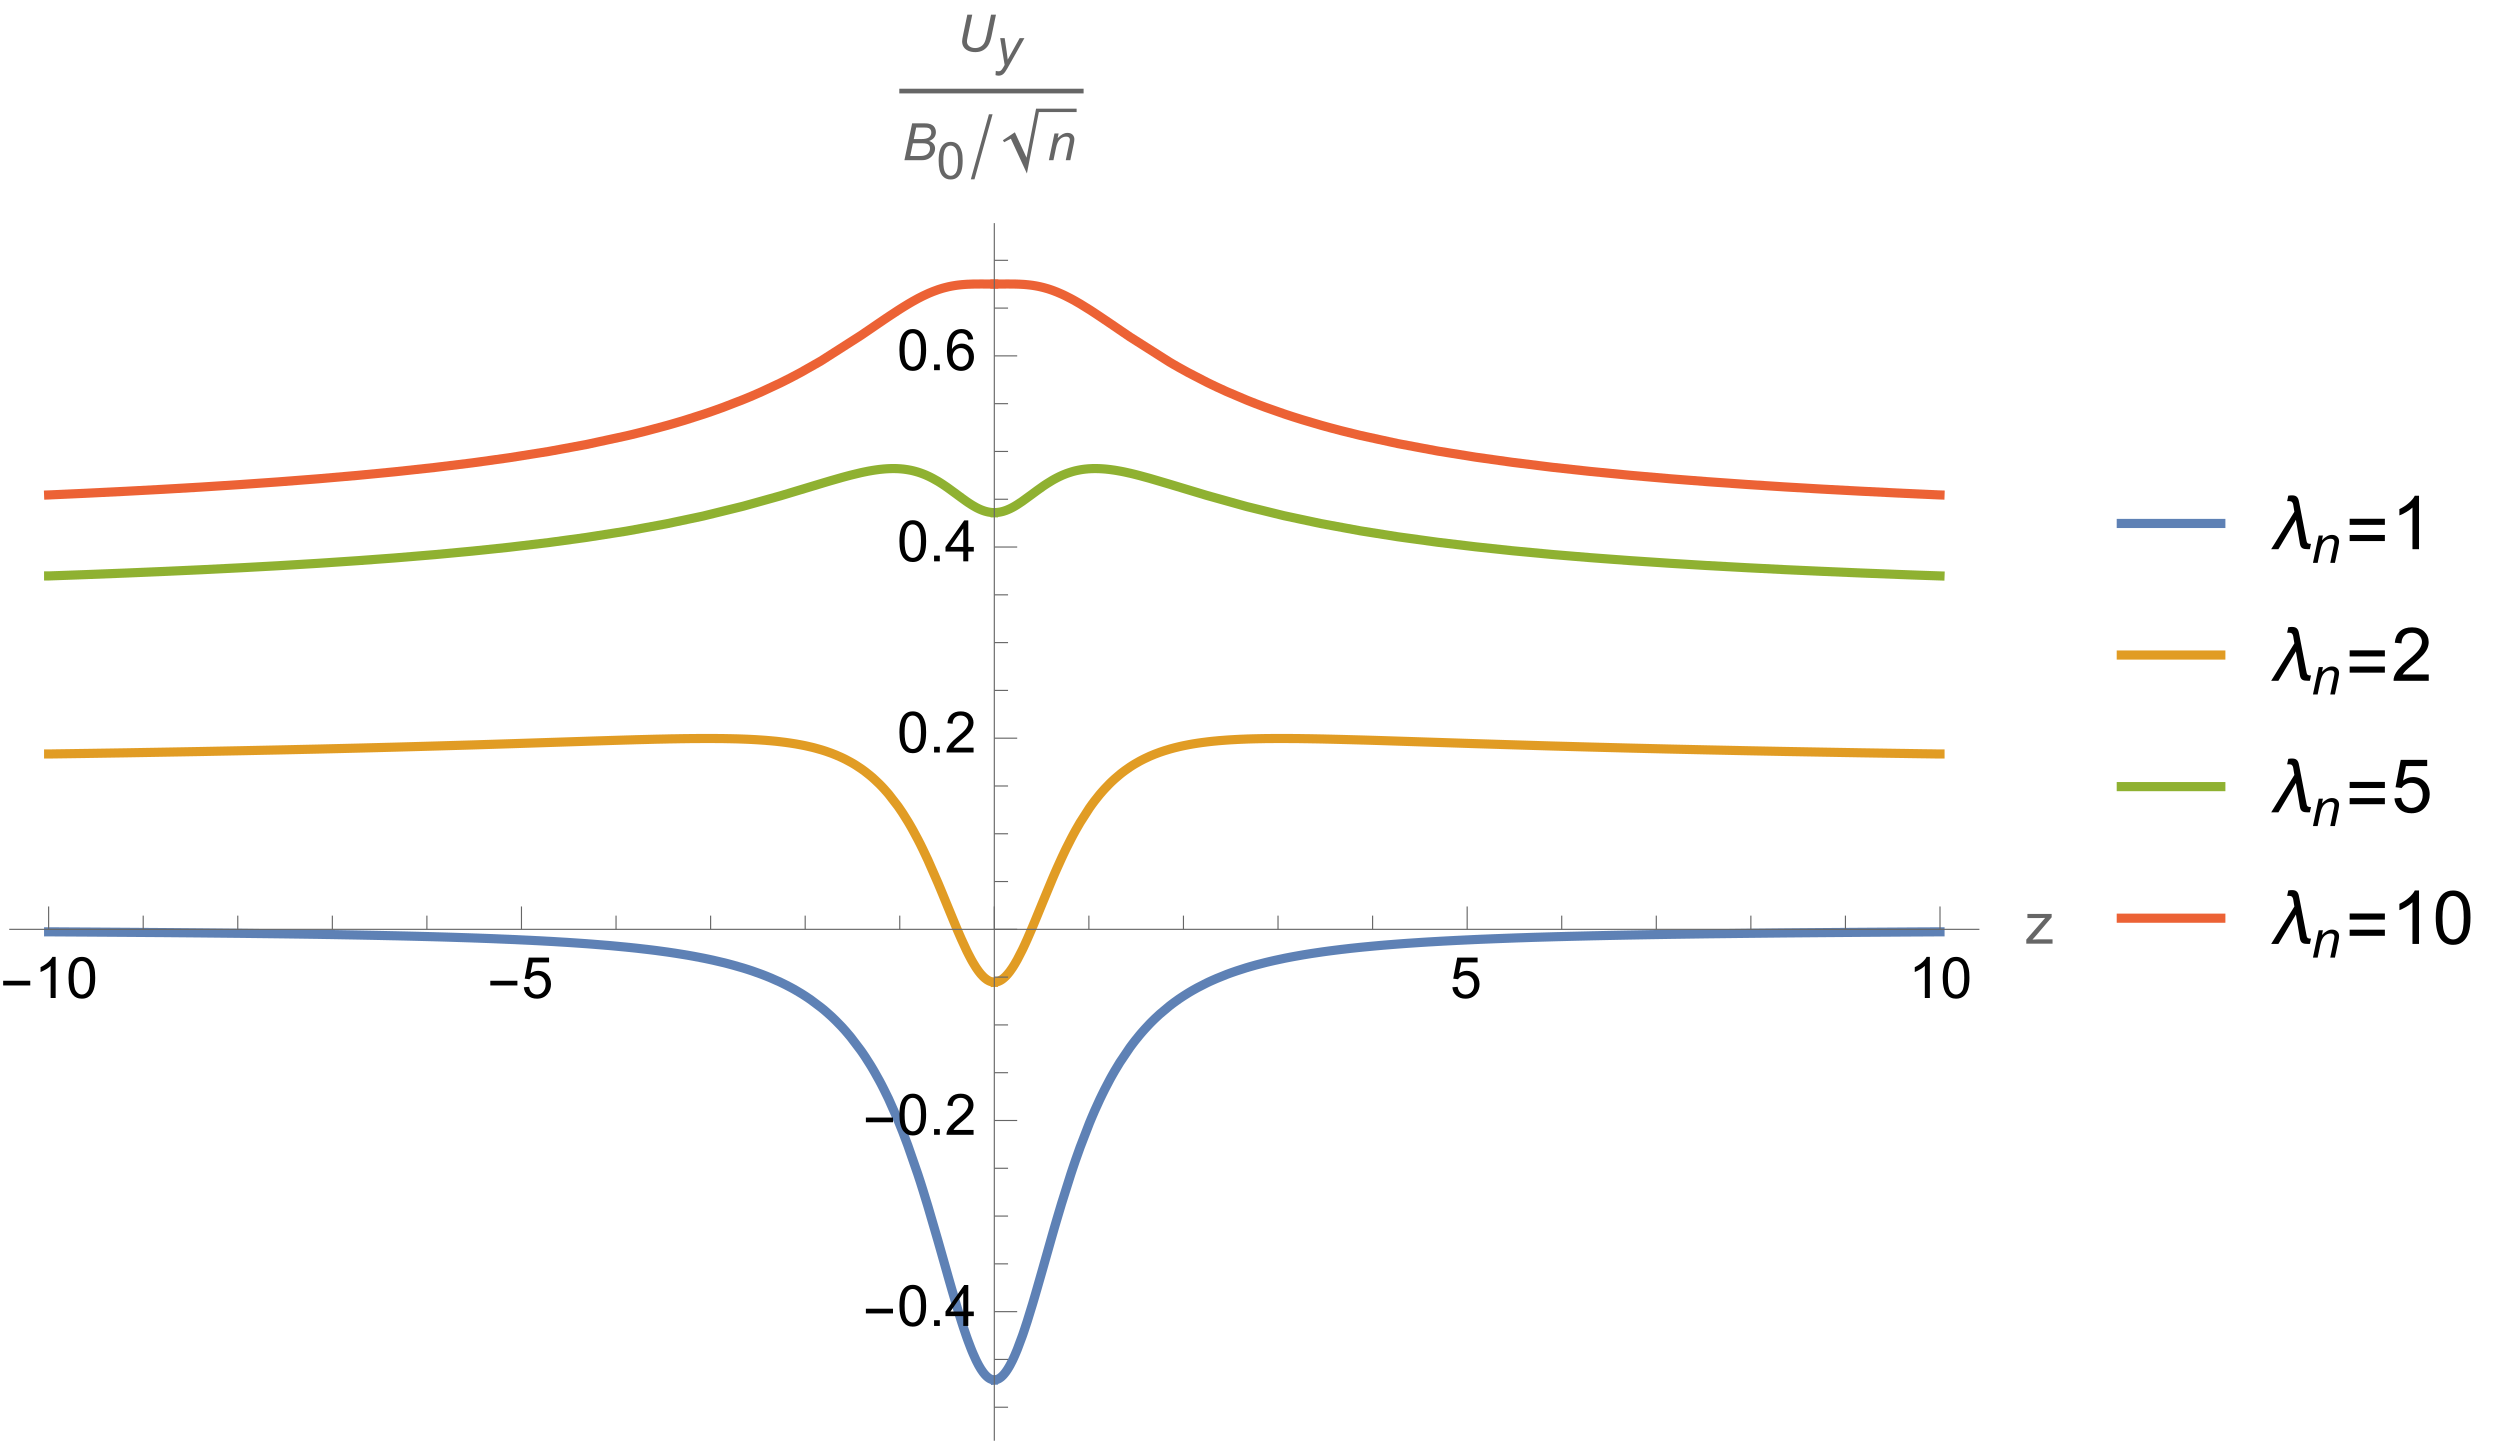 <?xml version="1.0" encoding="UTF-8"?>
<svg xmlns="http://www.w3.org/2000/svg" xmlns:xlink="http://www.w3.org/1999/xlink" width="437pt" height="254pt" viewBox="0 0 437 254" version="1.1">
<defs>
<g>
<symbol overflow="visible" id="glyph0-0">
<path style="stroke:none;" d="M 0.625 0 L 0.625 -8 L 4.375 -8 L 4.375 0 Z M 1.25 -0.625 L 3.75 -0.625 L 3.75 -7.375 L 1.25 -7.375 Z M 1.25 -0.625 "/>
</symbol>
<symbol overflow="visible" id="glyph0-1">
<path style="stroke:none;" d="M 5.289 -2.191 L 0.551 -2.191 L 0.551 -3.012 L 5.289 -3.012 Z M 5.289 -2.191 "/>
</symbol>
<symbol overflow="visible" id="glyph1-0">
<path style="stroke:none;" d="M 1.25 0 L 1.25 -6.25 L 6.25 -6.25 L 6.25 0 Z M 1.406 -0.156 L 6.094 -0.156 L 6.094 -6.094 L 1.406 -6.094 Z M 1.406 -0.156 "/>
</symbol>
<symbol overflow="visible" id="glyph1-1">
<path style="stroke:none;" d="M 3.727 0 L 2.848 0 L 2.848 -5.602 C 2.637 -5.398 2.359 -5.195 2.016 -4.996 C 1.672 -4.793 1.363 -4.641 1.09 -4.539 L 1.09 -5.391 C 1.582 -5.621 2.012 -5.902 2.379 -6.23 C 2.746 -6.559 3.008 -6.879 3.16 -7.188 L 3.727 -7.188 Z M 3.727 0 "/>
</symbol>
<symbol overflow="visible" id="glyph1-2">
<path style="stroke:none;" d="M 0.414 -3.531 C 0.414 -4.375 0.504 -5.059 0.676 -5.574 C 0.852 -6.09 1.109 -6.488 1.453 -6.766 C 1.797 -7.047 2.227 -7.188 2.75 -7.188 C 3.133 -7.188 3.469 -7.109 3.758 -6.957 C 4.047 -6.801 4.289 -6.578 4.477 -6.285 C 4.664 -5.996 4.812 -5.641 4.922 -5.223 C 5.031 -4.805 5.082 -4.238 5.082 -3.531 C 5.082 -2.691 4.996 -2.012 4.824 -1.496 C 4.652 -0.98 4.395 -0.582 4.051 -0.301 C 3.707 -0.02 3.273 0.121 2.75 0.121 C 2.059 0.121 1.516 -0.125 1.125 -0.621 C 0.652 -1.215 0.414 -2.188 0.414 -3.531 Z M 1.32 -3.531 C 1.32 -2.355 1.457 -1.574 1.73 -1.184 C 2.008 -0.797 2.344 -0.602 2.75 -0.602 C 3.152 -0.602 3.492 -0.797 3.766 -1.188 C 4.043 -1.578 4.18 -2.359 4.18 -3.531 C 4.18 -4.711 4.043 -5.492 3.766 -5.879 C 3.492 -6.266 3.148 -6.461 2.738 -6.461 C 2.336 -6.461 2.012 -6.289 1.773 -5.945 C 1.469 -5.512 1.32 -4.707 1.32 -3.531 Z M 1.32 -3.531 "/>
</symbol>
<symbol overflow="visible" id="glyph1-3">
<path style="stroke:none;" d="M 0.414 -1.875 L 1.336 -1.953 C 1.406 -1.504 1.566 -1.168 1.812 -0.941 C 2.062 -0.715 2.363 -0.602 2.715 -0.602 C 3.137 -0.602 3.496 -0.762 3.789 -1.078 C 4.082 -1.398 4.227 -1.82 4.227 -2.348 C 4.227 -2.852 4.086 -3.246 3.805 -3.535 C 3.523 -3.824 3.156 -3.969 2.699 -3.969 C 2.418 -3.969 2.16 -3.906 1.934 -3.777 C 1.707 -3.648 1.527 -3.48 1.398 -3.277 L 0.57 -3.383 L 1.266 -7.062 L 4.824 -7.062 L 4.824 -6.219 L 1.969 -6.219 L 1.582 -4.297 C 2.012 -4.598 2.461 -4.746 2.934 -4.746 C 3.559 -4.746 4.086 -4.531 4.516 -4.098 C 4.945 -3.664 5.16 -3.105 5.16 -2.426 C 5.16 -1.777 4.973 -1.219 4.594 -0.746 C 4.137 -0.168 3.508 0.121 2.715 0.121 C 2.062 0.121 1.531 -0.059 1.121 -0.426 C 0.711 -0.789 0.473 -1.273 0.414 -1.875 Z M 0.414 -1.875 "/>
</symbol>
<symbol overflow="visible" id="glyph1-4">
<path style="stroke:none;" d="M 0.195 0 L 0.195 -0.711 L 3.496 -4.5 C 3.121 -4.48 2.793 -4.473 2.504 -4.473 L 0.391 -4.473 L 0.391 -5.188 L 4.629 -5.188 L 4.629 -4.605 L 1.82 -1.312 L 1.281 -0.711 C 1.672 -0.742 2.043 -0.758 2.387 -0.758 L 4.785 -0.758 L 4.785 0 Z M 0.195 0 "/>
</symbol>
<symbol overflow="visible" id="glyph1-5">
<path style="stroke:none;" d="M 0.906 0 L 0.906 -1 L 1.91 -1 L 1.91 0 Z M 0.906 0 "/>
</symbol>
<symbol overflow="visible" id="glyph1-6">
<path style="stroke:none;" d="M 3.234 0 L 3.234 -1.715 L 0.125 -1.715 L 0.125 -2.52 L 3.395 -7.156 L 4.109 -7.156 L 4.109 -2.52 L 5.078 -2.52 L 5.078 -1.715 L 4.109 -1.715 L 4.109 0 Z M 3.234 -2.52 L 3.234 -5.746 L 0.992 -2.52 Z M 3.234 -2.52 "/>
</symbol>
<symbol overflow="visible" id="glyph1-7">
<path style="stroke:none;" d="M 5.035 -0.844 L 5.035 0 L 0.305 0 C 0.297 -0.211 0.332 -0.414 0.406 -0.609 C 0.527 -0.934 0.719 -1.25 0.984 -1.562 C 1.25 -1.875 1.633 -2.234 2.133 -2.648 C 2.91 -3.285 3.438 -3.789 3.711 -4.164 C 3.984 -4.535 4.121 -4.887 4.121 -5.219 C 4.121 -5.566 3.996 -5.863 3.746 -6.102 C 3.5 -6.34 3.172 -6.461 2.773 -6.461 C 2.352 -6.461 2.012 -6.332 1.758 -6.078 C 1.504 -5.824 1.375 -5.473 1.371 -5.023 L 0.469 -5.117 C 0.531 -5.789 0.762 -6.305 1.168 -6.656 C 1.57 -7.012 2.113 -7.188 2.793 -7.188 C 3.48 -7.188 4.023 -6.996 4.422 -6.617 C 4.824 -6.234 5.023 -5.762 5.023 -5.199 C 5.023 -4.914 4.965 -4.633 4.848 -4.355 C 4.73 -4.078 4.535 -3.789 4.266 -3.48 C 3.992 -3.176 3.543 -2.754 2.91 -2.223 C 2.383 -1.781 2.043 -1.48 1.895 -1.32 C 1.746 -1.164 1.621 -1.004 1.523 -0.844 Z M 5.035 -0.844 "/>
</symbol>
<symbol overflow="visible" id="glyph1-8">
<path style="stroke:none;" d="M 4.977 -5.406 L 4.102 -5.336 C 4.023 -5.68 3.914 -5.934 3.77 -6.09 C 3.531 -6.34 3.238 -6.465 2.891 -6.465 C 2.609 -6.465 2.363 -6.387 2.152 -6.23 C 1.875 -6.027 1.66 -5.734 1.5 -5.348 C 1.34 -4.961 1.258 -4.406 1.25 -3.691 C 1.461 -4.016 1.719 -4.254 2.027 -4.41 C 2.332 -4.566 2.652 -4.645 2.988 -4.645 C 3.574 -4.645 4.074 -4.43 4.484 -3.996 C 4.898 -3.566 5.102 -3.008 5.102 -2.324 C 5.102 -1.875 5.004 -1.457 4.812 -1.07 C 4.617 -0.688 4.352 -0.391 4.016 -0.188 C 3.676 0.02 3.289 0.121 2.859 0.121 C 2.129 0.121 1.531 -0.148 1.07 -0.688 C 0.609 -1.227 0.375 -2.113 0.375 -3.352 C 0.375 -4.734 0.633 -5.738 1.141 -6.367 C 1.586 -6.914 2.188 -7.188 2.945 -7.188 C 3.508 -7.188 3.969 -7.031 4.328 -6.715 C 4.688 -6.398 4.902 -5.961 4.977 -5.406 Z M 1.387 -2.32 C 1.387 -2.016 1.449 -1.727 1.578 -1.449 C 1.707 -1.172 1.887 -0.961 2.117 -0.816 C 2.352 -0.672 2.594 -0.602 2.848 -0.602 C 3.219 -0.602 3.535 -0.75 3.805 -1.051 C 4.07 -1.352 4.203 -1.758 4.203 -2.27 C 4.203 -2.766 4.07 -3.156 3.809 -3.441 C 3.547 -3.727 3.211 -3.867 2.812 -3.867 C 2.414 -3.867 2.078 -3.727 1.801 -3.441 C 1.523 -3.156 1.387 -2.781 1.387 -2.32 Z M 1.387 -2.32 "/>
</symbol>
<symbol overflow="visible" id="glyph2-0">
<path style="stroke:none;" d="M 1.125 0 L 1.125 -5.625 L 5.625 -5.625 L 5.625 0 Z M 1.266 -0.141 L 5.484 -0.141 L 5.484 -5.484 L 1.266 -5.484 Z M 1.266 -0.141 "/>
</symbol>
<symbol overflow="visible" id="glyph2-1">
<path style="stroke:none;" d="M 1.785 -6.441 L 2.645 -6.441 L 1.82 -2.484 C 1.754 -2.156 1.719 -1.91 1.719 -1.754 C 1.719 -1.406 1.855 -1.129 2.125 -0.918 C 2.398 -0.707 2.742 -0.602 3.156 -0.602 C 3.484 -0.602 3.789 -0.676 4.07 -0.828 C 4.355 -0.98 4.578 -1.203 4.742 -1.492 C 4.906 -1.785 5.055 -2.254 5.188 -2.895 L 5.93 -6.441 L 6.789 -6.441 L 6.004 -2.664 C 5.867 -2.02 5.691 -1.508 5.473 -1.133 C 5.25 -0.754 4.945 -0.453 4.559 -0.227 C 4.168 0 3.715 0.113 3.199 0.113 C 2.711 0.113 2.293 0.035 1.938 -0.129 C 1.582 -0.289 1.312 -0.512 1.137 -0.797 C 0.961 -1.078 0.871 -1.402 0.871 -1.762 C 0.871 -1.988 0.93 -2.375 1.051 -2.926 Z M 1.785 -6.441 "/>
</symbol>
<symbol overflow="visible" id="glyph2-2">
<path style="stroke:none;" d="M 0 1.801 L 0.047 1.055 C 0.211 1.102 0.371 1.125 0.527 1.125 C 0.688 1.125 0.82 1.09 0.918 1.016 C 1.047 0.918 1.188 0.738 1.34 0.469 L 1.594 0.012 L 0.816 -4.668 L 1.602 -4.668 L 1.953 -2.309 C 2.023 -1.844 2.082 -1.375 2.133 -0.91 L 4.219 -4.668 L 5.051 -4.668 L 2.074 0.621 C 1.789 1.137 1.531 1.477 1.309 1.645 C 1.086 1.812 0.832 1.895 0.539 1.895 C 0.355 1.895 0.176 1.863 0 1.801 Z M 0 1.801 "/>
</symbol>
<symbol overflow="visible" id="glyph2-3">
<path style="stroke:none;" d="M 0.391 0 L 1.742 -6.441 L 3.734 -6.441 C 4.098 -6.441 4.367 -6.43 4.543 -6.398 C 4.832 -6.348 5.074 -6.262 5.27 -6.137 C 5.469 -6.012 5.621 -5.844 5.73 -5.629 C 5.84 -5.414 5.895 -5.172 5.895 -4.914 C 5.895 -4.559 5.797 -4.246 5.602 -3.977 C 5.406 -3.707 5.109 -3.504 4.707 -3.363 C 5.055 -3.25 5.316 -3.074 5.488 -2.844 C 5.66 -2.613 5.75 -2.348 5.75 -2.039 C 5.75 -1.684 5.645 -1.344 5.441 -1.02 C 5.238 -0.695 4.969 -0.441 4.633 -0.266 C 4.297 -0.09 3.926 0 3.512 0 Z M 2.027 -3.691 L 3.332 -3.691 C 3.957 -3.691 4.402 -3.789 4.68 -3.992 C 4.953 -4.191 5.09 -4.48 5.09 -4.859 C 5.09 -5.043 5.047 -5.199 4.961 -5.332 C 4.875 -5.461 4.762 -5.559 4.621 -5.617 C 4.48 -5.68 4.211 -5.707 3.82 -5.707 L 2.449 -5.707 Z M 1.406 -0.73 L 2.875 -0.73 C 3.266 -0.73 3.527 -0.742 3.66 -0.77 C 3.934 -0.816 4.156 -0.895 4.324 -1.008 C 4.492 -1.121 4.629 -1.27 4.723 -1.453 C 4.82 -1.641 4.867 -1.832 4.867 -2.035 C 4.867 -2.336 4.773 -2.566 4.586 -2.723 C 4.398 -2.879 4.039 -2.957 3.508 -2.957 L 1.871 -2.957 Z M 1.406 -0.73 "/>
</symbol>
<symbol overflow="visible" id="glyph2-4">
<path style="stroke:none;" d="M 0.297 0 L 1.273 -4.668 L 1.996 -4.668 L 1.824 -3.855 C 2.137 -4.172 2.43 -4.406 2.703 -4.555 C 2.977 -4.699 3.254 -4.773 3.539 -4.773 C 3.914 -4.773 4.211 -4.672 4.426 -4.465 C 4.641 -4.258 4.75 -3.984 4.75 -3.645 C 4.75 -3.469 4.711 -3.199 4.637 -2.824 L 4.043 0 L 3.246 0 L 3.867 -2.957 C 3.93 -3.246 3.961 -3.457 3.961 -3.594 C 3.961 -3.75 3.906 -3.875 3.801 -3.973 C 3.691 -4.07 3.539 -4.117 3.336 -4.117 C 2.93 -4.117 2.566 -3.973 2.246 -3.68 C 1.93 -3.387 1.695 -2.883 1.547 -2.172 L 1.094 0 Z M 0.297 0 "/>
</symbol>
<symbol overflow="visible" id="glyph3-0">
<path style="stroke:none;" d="M 1.125 0 L 1.125 -5.625 L 5.625 -5.625 L 5.625 0 Z M 1.266 -0.141 L 5.484 -0.141 L 5.484 -5.484 L 1.266 -5.484 Z M 1.266 -0.141 "/>
</symbol>
<symbol overflow="visible" id="glyph3-1">
<path style="stroke:none;" d="M 0.375 -3.176 C 0.375 -3.938 0.453 -4.551 0.609 -5.016 C 0.766 -5.48 1 -5.84 1.309 -6.09 C 1.617 -6.344 2.004 -6.469 2.473 -6.469 C 2.82 -6.469 3.125 -6.398 3.383 -6.262 C 3.645 -6.121 3.859 -5.922 4.031 -5.656 C 4.199 -5.395 4.332 -5.078 4.43 -4.699 C 4.527 -4.324 4.574 -3.816 4.574 -3.176 C 4.574 -2.422 4.496 -1.812 4.344 -1.348 C 4.188 -0.883 3.953 -0.523 3.645 -0.27 C 3.336 -0.016 2.945 0.109 2.473 0.109 C 1.852 0.109 1.367 -0.113 1.012 -0.559 C 0.586 -1.094 0.375 -1.969 0.375 -3.176 Z M 1.188 -3.176 C 1.188 -2.117 1.309 -1.414 1.559 -1.066 C 1.805 -0.715 2.109 -0.539 2.473 -0.539 C 2.836 -0.539 3.145 -0.715 3.391 -1.066 C 3.637 -1.418 3.762 -2.121 3.762 -3.176 C 3.762 -4.238 3.637 -4.941 3.391 -5.289 C 3.145 -5.641 2.836 -5.812 2.465 -5.812 C 2.102 -5.812 1.812 -5.66 1.594 -5.352 C 1.32 -4.961 1.188 -4.234 1.188 -3.176 Z M 1.188 -3.176 "/>
</symbol>
<symbol overflow="visible" id="glyph4-0">
<path style="stroke:none;" d="M 0.562 0 L 0.562 -7.199 L 3.938 -7.199 L 3.938 0 Z M 1.125 -0.562 L 3.375 -0.562 L 3.375 -6.637 L 1.125 -6.637 Z M 1.125 -0.562 "/>
</symbol>
<symbol overflow="visible" id="glyph4-1">
<path style="stroke:none;" d="M 3.801 -8.023 L 0.637 3.348 L 0 3.348 L 3.164 -8.023 Z M 3.801 -8.023 "/>
</symbol>
<symbol overflow="visible" id="glyph5-0">
<path style="stroke:none;" d="M 0.812 0 L 0.812 -10.398 L 5.688 -10.398 L 5.688 0 Z M 1.625 -0.812 L 4.875 -0.812 L 4.875 -9.586 L 1.625 -9.586 Z M 1.625 -0.812 "/>
</symbol>
<symbol overflow="visible" id="glyph5-1">
<path style="stroke:none;" d="M 6.965 -0.934 L 6.762 0 L 6.379 0 C 6.188 0 6.016 -0.012 5.867 -0.035 C 5.715 -0.059 5.578 -0.105 5.465 -0.172 C 5.352 -0.238 5.258 -0.336 5.184 -0.465 C 5.109 -0.59 5.055 -0.758 5.02 -0.965 L 4.324 -5.148 L 1.262 0 L 0 0 L 4.055 -6.539 L 3.852 -7.789 C 3.824 -7.969 3.758 -8.117 3.652 -8.23 C 3.551 -8.344 3.398 -8.398 3.207 -8.398 L 2.793 -8.398 L 2.988 -9.344 C 3.098 -9.367 3.211 -9.387 3.324 -9.398 C 3.438 -9.41 3.547 -9.414 3.656 -9.414 C 3.91 -9.414 4.113 -9.375 4.266 -9.301 C 4.418 -9.227 4.535 -9.125 4.621 -8.992 C 4.707 -8.859 4.77 -8.703 4.816 -8.523 C 4.859 -8.344 4.898 -8.148 4.938 -7.941 L 6.184 -1.465 C 6.207 -1.34 6.242 -1.238 6.281 -1.168 C 6.32 -1.098 6.375 -1.043 6.438 -1.008 C 6.5 -0.977 6.574 -0.953 6.66 -0.945 C 6.75 -0.938 6.848 -0.934 6.965 -0.934 Z M 6.965 -0.934 "/>
</symbol>
<symbol overflow="visible" id="glyph5-2">
<path style="stroke:none;" d="M 6.875 -4.254 L 0.719 -4.254 L 0.719 -5.32 L 6.875 -5.32 Z M 6.875 -1.422 L 0.719 -1.422 L 0.719 -2.488 L 6.875 -2.488 Z M 6.875 -1.422 "/>
</symbol>
<symbol overflow="visible" id="glyph6-0">
<path style="stroke:none;" d="M 1.152 0 L 1.152 -5.77 L 5.77 -5.77 L 5.77 0 Z M 1.297 -0.145 L 5.625 -0.145 L 5.625 -5.625 L 1.297 -5.625 Z M 1.297 -0.145 "/>
</symbol>
<symbol overflow="visible" id="glyph6-1">
<path style="stroke:none;" d="M 0.305 0 L 1.309 -4.785 L 2.047 -4.785 L 1.871 -3.953 C 2.191 -4.281 2.492 -4.52 2.773 -4.668 C 3.051 -4.82 3.336 -4.895 3.629 -4.895 C 4.016 -4.895 4.32 -4.789 4.539 -4.578 C 4.762 -4.367 4.871 -4.086 4.871 -3.734 C 4.871 -3.559 4.832 -3.281 4.754 -2.898 L 4.145 0 L 3.332 0 L 3.965 -3.031 C 4.027 -3.328 4.062 -3.547 4.062 -3.688 C 4.062 -3.848 4.004 -3.977 3.895 -4.074 C 3.785 -4.172 3.629 -4.223 3.422 -4.223 C 3.004 -4.223 2.633 -4.074 2.305 -3.773 C 1.98 -3.473 1.738 -2.957 1.586 -2.227 L 1.121 0 Z M 0.305 0 "/>
</symbol>
<symbol overflow="visible" id="glyph7-0">
<path style="stroke:none;" d="M 1.625 0 L 1.625 -8.125 L 8.125 -8.125 L 8.125 0 Z M 1.828 -0.203 L 7.922 -0.203 L 7.922 -7.922 L 1.828 -7.922 Z M 1.828 -0.203 "/>
</symbol>
<symbol overflow="visible" id="glyph7-1">
<path style="stroke:none;" d="M 4.844 0 L 3.699 0 L 3.699 -7.281 C 3.426 -7.02 3.066 -6.758 2.617 -6.492 C 2.172 -6.23 1.77 -6.035 1.414 -5.902 L 1.414 -7.008 C 2.055 -7.309 2.613 -7.672 3.09 -8.102 C 3.57 -8.527 3.906 -8.941 4.105 -9.344 L 4.844 -9.344 Z M 4.844 0 "/>
</symbol>
<symbol overflow="visible" id="glyph7-2">
<path style="stroke:none;" d="M 6.543 -1.098 L 6.543 0 L 0.395 0 C 0.387 -0.273 0.43 -0.539 0.527 -0.793 C 0.684 -1.211 0.934 -1.625 1.277 -2.031 C 1.625 -2.438 2.121 -2.906 2.773 -3.441 C 3.785 -4.27 4.469 -4.926 4.824 -5.41 C 5.18 -5.895 5.359 -6.355 5.359 -6.785 C 5.359 -7.238 5.195 -7.621 4.871 -7.93 C 4.547 -8.242 4.125 -8.398 3.605 -8.398 C 3.055 -8.398 2.617 -8.234 2.285 -7.902 C 1.953 -7.574 1.789 -7.117 1.785 -6.531 L 0.609 -6.652 C 0.691 -7.527 0.992 -8.195 1.516 -8.656 C 2.043 -9.113 2.746 -9.344 3.633 -9.344 C 4.523 -9.344 5.23 -9.098 5.75 -8.602 C 6.27 -8.105 6.531 -7.492 6.531 -6.762 C 6.531 -6.387 6.457 -6.023 6.305 -5.664 C 6.152 -5.305 5.898 -4.922 5.543 -4.527 C 5.191 -4.129 4.605 -3.582 3.781 -2.887 C 3.098 -2.312 2.656 -1.922 2.461 -1.719 C 2.266 -1.512 2.109 -1.305 1.98 -1.098 Z M 6.543 -1.098 "/>
</symbol>
<symbol overflow="visible" id="glyph7-3">
<path style="stroke:none;" d="M 0.539 -2.438 L 1.738 -2.539 C 1.828 -1.953 2.035 -1.516 2.359 -1.223 C 2.684 -0.93 3.07 -0.781 3.531 -0.781 C 4.078 -0.781 4.547 -0.988 4.926 -1.402 C 5.305 -1.816 5.496 -2.367 5.496 -3.055 C 5.496 -3.707 5.312 -4.219 4.949 -4.594 C 4.582 -4.973 4.102 -5.16 3.512 -5.16 C 3.141 -5.16 2.809 -5.078 2.516 -4.91 C 2.219 -4.742 1.984 -4.527 1.816 -4.258 L 0.742 -4.398 L 1.645 -9.18 L 6.273 -9.18 L 6.273 -8.086 L 2.559 -8.086 L 2.055 -5.586 C 2.613 -5.977 3.203 -6.172 3.816 -6.172 C 4.629 -6.172 5.312 -5.887 5.871 -5.324 C 6.43 -4.762 6.711 -4.039 6.711 -3.156 C 6.711 -2.312 6.465 -1.586 5.973 -0.973 C 5.375 -0.219 4.562 0.16 3.531 0.16 C 2.684 0.16 1.992 -0.078 1.457 -0.551 C 0.922 -1.027 0.617 -1.656 0.539 -2.438 Z M 0.539 -2.438 "/>
</symbol>
<symbol overflow="visible" id="glyph7-4">
<path style="stroke:none;" d="M 0.539 -4.59 C 0.539 -5.691 0.652 -6.574 0.879 -7.246 C 1.105 -7.918 1.441 -8.434 1.887 -8.797 C 2.336 -9.16 2.898 -9.344 3.574 -9.344 C 4.074 -9.344 4.512 -9.242 4.887 -9.043 C 5.266 -8.84 5.574 -8.551 5.82 -8.172 C 6.066 -7.793 6.258 -7.332 6.398 -6.789 C 6.539 -6.246 6.609 -5.512 6.609 -4.59 C 6.609 -3.496 6.496 -2.617 6.273 -1.945 C 6.047 -1.273 5.711 -0.758 5.266 -0.391 C 4.82 -0.023 4.254 0.16 3.574 0.16 C 2.676 0.16 1.973 -0.164 1.461 -0.805 C 0.848 -1.578 0.539 -2.84 0.539 -4.59 Z M 1.715 -4.59 C 1.715 -3.062 1.895 -2.047 2.25 -1.539 C 2.609 -1.035 3.051 -0.781 3.574 -0.781 C 4.098 -0.781 4.539 -1.035 4.898 -1.543 C 5.254 -2.051 5.434 -3.066 5.434 -4.59 C 5.434 -6.121 5.254 -7.141 4.898 -7.641 C 4.539 -8.145 4.094 -8.398 3.562 -8.398 C 3.035 -8.398 2.617 -8.176 2.305 -7.73 C 1.91 -7.164 1.715 -6.117 1.715 -4.59 Z M 1.715 -4.59 "/>
</symbol>
</g>
<clipPath id="clip1">
  <path d="M 1.441 155 L 182 155 L 182 249 L 1.441 249 Z M 1.441 155 "/>
</clipPath>
<clipPath id="clip2">
  <path d="M 166 155 L 345.84 155 L 345.84 249 L 166 249 Z M 166 155 "/>
</clipPath>
<clipPath id="clip3">
  <path d="M 1.441 121 L 182 121 L 182 180 L 1.441 180 Z M 1.441 121 "/>
</clipPath>
<clipPath id="clip4">
  <path d="M 166 121 L 345.84 121 L 345.84 180 L 166 180 Z M 166 121 "/>
</clipPath>
<clipPath id="clip5">
  <path d="M 1.441 74 L 182 74 L 182 109 L 1.441 109 Z M 1.441 74 "/>
</clipPath>
<clipPath id="clip6">
  <path d="M 166 74 L 345.84 74 L 345.84 109 L 166 109 Z M 166 74 "/>
</clipPath>
<clipPath id="clip7">
  <path d="M 1.441 42 L 182 42 L 182 94 L 1.441 94 Z M 1.441 42 "/>
</clipPath>
<clipPath id="clip8">
  <path d="M 166 42 L 345.84 42 L 345.84 94 L 166 94 Z M 166 42 "/>
</clipPath>
<clipPath id="clip9">
  <path d="M 369.84 90 L 390 90 L 390 93 L 369.84 93 Z M 369.84 90 "/>
</clipPath>
<clipPath id="clip10">
  <path d="M 369.84 113 L 390 113 L 390 116 L 369.84 116 Z M 369.84 113 "/>
</clipPath>
<clipPath id="clip11">
  <path d="M 369.84 136 L 390 136 L 390 139 L 369.84 139 Z M 369.84 136 "/>
</clipPath>
<clipPath id="clip12">
  <path d="M 369.84 159 L 390 159 L 390 162 L 369.84 162 Z M 369.84 159 "/>
</clipPath>
</defs>
<g id="surface5346">
<g clip-path="url(#clip1)" clip-rule="nonzero">
<path style="fill:none;stroke-width:1.6;stroke-linecap:square;stroke-linejoin:miter;stroke:rgb(36.841%,50.678%,70.98%);stroke-opacity:1;stroke-miterlimit:3.25;" d="M 8.5 162.883 L 8.703 162.883 L 8.906 162.887 L 9.312 162.887 L 10.121 162.891 L 11.746 162.902 L 14.988 162.922 L 22.023 162.969 L 28.594 163.016 L 35.035 163.074 L 42.02 163.145 L 48.539 163.223 L 48.652 163.223 L 48.762 163.227 L 48.98 163.227 L 49.422 163.234 L 50.305 163.246 L 52.074 163.27 L 55.605 163.32 L 55.715 163.324 L 55.824 163.324 L 56.039 163.328 L 56.473 163.336 L 57.34 163.348 L 62.543 163.441 L 62.645 163.441 L 62.746 163.445 L 62.945 163.449 L 63.352 163.457 L 65.777 163.504 L 69.012 163.574 L 69.125 163.574 L 69.234 163.578 L 69.453 163.582 L 69.891 163.594 L 70.77 163.613 L 72.523 163.656 L 76.031 163.746 L 76.234 163.754 L 76.438 163.758 L 77.668 163.793 L 79.305 163.844 L 82.582 163.949 L 82.68 163.953 L 82.781 163.957 L 82.98 163.965 L 83.383 163.977 L 84.188 164.008 L 85.793 164.066 L 85.891 164.07 L 85.992 164.074 L 86.191 164.082 L 86.594 164.098 L 87.395 164.133 L 89 164.199 L 89.219 164.207 L 89.438 164.219 L 89.871 164.234 L 90.742 164.277 L 92.484 164.359 L 92.703 164.367 L 92.922 164.379 L 93.355 164.402 L 94.227 164.445 L 95.969 164.543 L 96.172 164.551 L 96.781 164.586 L 97.594 164.637 L 99.219 164.734 L 99.422 164.75 L 99.625 164.762 L 100.844 164.844 L 102.469 164.957 L 102.582 164.965 L 102.691 164.973 L 102.91 164.992 L 103.352 165.023 L 104.23 165.094 L 105.992 165.238 L 106.105 165.246 L 106.215 165.254 L 106.434 165.273 L 106.875 165.312 L 107.754 165.395 L 109.516 165.562 L 109.734 165.586 L 109.949 165.605 L 110.383 165.652 L 111.246 165.742 L 112.977 165.941 L 113.086 165.953 L 113.191 165.965 L 113.41 165.992 L 113.84 166.043 L 114.707 166.152 L 116.434 166.387 L 116.535 166.402 L 116.637 166.414 L 116.84 166.445 L 117.242 166.504 L 118.047 166.625 L 119.66 166.883 L 119.762 166.898 L 119.863 166.918 L 120.062 166.949 L 120.469 167.02 L 121.273 167.164 L 122.887 167.473 L 122.996 167.496 L 123.105 167.516 L 123.324 167.562 L 123.762 167.652 L 124.637 167.84 L 126.387 168.25 L 126.496 168.273 L 126.824 168.355 L 127.262 168.469 L 128.137 168.703 L 129.887 169.207 L 130.293 169.332 L 130.703 169.461 L 131.52 169.73 L 133.152 170.316 L 133.559 170.473 L 133.969 170.633 L 134.785 170.969 L 136.418 171.695 L 136.527 171.75 L 136.637 171.801 L 136.859 171.91 L 137.301 172.129 L 138.188 172.59 L 138.406 172.707 L 138.629 172.828 L 139.07 173.078 L 139.953 173.602 L 140.066 173.672 L 140.176 173.738 L 140.398 173.879 L 140.84 174.164 L 141.723 174.762 L 143.492 176.09 L 143.602 176.176 L 143.711 176.266 L 143.93 176.441 L 144.363 176.809 L 145.23 177.582 L 145.449 177.785 L 145.664 177.992 L 146.098 178.414 L 146.969 179.305 L 147.078 179.418 L 147.184 179.535 L 147.402 179.773 L 147.836 180.258 L 148.703 181.285 L 150.441 183.574 L 150.645 183.863 L 150.848 184.156 L 151.254 184.762 L 152.062 186.031 L 152.266 186.359 L 152.469 186.699 L 152.871 187.387 L 153.684 188.84 L 153.785 189.027 L 154.09 189.602 L 154.492 190.391 L 155.305 192.047 L 156.926 195.699 L 157.145 196.23 L 157.363 196.77 L 157.805 197.875 L 158.68 200.191 L 160.438 205.258 L 160.656 205.93 L 160.879 206.609 L 161.316 207.996 L 162.195 210.855 L 163.953 216.867 L 164.156 217.586 L 164.363 218.309 L 164.773 219.754 L 165.594 222.652 L 165.797 223.371 L 166.004 224.09 L 166.414 225.516 L 167.234 228.301 L 167.438 228.98 L 167.645 229.648 L 168.055 230.957 L 168.258 231.59 L 168.465 232.215 L 168.875 233.422 L 169.078 234 L 169.285 234.562 L 169.695 235.641 L 169.898 236.148 L 170.105 236.637 L 170.516 237.551 L 170.613 237.762 L 170.715 237.969 L 170.918 238.363 L 171.016 238.551 L 171.117 238.734 L 171.32 239.078 L 171.418 239.246 L 171.52 239.402 L 171.723 239.699 L 171.82 239.84 L 171.922 239.973 L 172.121 240.219 L 172.223 240.332 L 172.324 240.438 L 172.426 240.539 L 172.523 240.629 L 172.625 240.715 L 172.727 240.797 L 172.828 240.867 L 172.926 240.934 L 173.027 240.992 L 173.129 241.043 L 173.227 241.086 L 173.328 241.125 L 173.43 241.156 L 173.531 241.18 L 173.629 241.195 L 173.699 241.199 "/>
</g>
<g clip-path="url(#clip2)" clip-rule="nonzero">
<path style="fill:none;stroke-width:1.6;stroke-linecap:square;stroke-linejoin:miter;stroke:rgb(36.841%,50.678%,70.98%);stroke-opacity:1;stroke-miterlimit:3.25;" d="M 173.91 241.199 L 174.133 241.168 L 174.234 241.141 L 174.336 241.105 L 174.434 241.066 L 174.535 241.02 L 174.637 240.965 L 174.734 240.902 L 174.836 240.832 L 174.938 240.758 L 175.039 240.676 L 175.137 240.586 L 175.34 240.387 L 175.441 240.273 L 175.539 240.16 L 175.742 239.906 L 175.844 239.77 L 175.941 239.629 L 176.145 239.324 L 176.242 239.16 L 176.344 238.996 L 176.547 238.641 L 176.949 237.863 L 177.055 237.641 L 177.164 237.406 L 177.383 236.922 L 177.82 235.883 L 178.691 233.551 L 178.801 233.238 L 178.91 232.922 L 179.129 232.273 L 179.566 230.938 L 180.438 228.105 L 180.547 227.742 L 180.656 227.375 L 180.875 226.633 L 181.309 225.133 L 182.184 222.078 L 183.926 215.934 L 184.027 215.582 L 184.129 215.227 L 184.332 214.523 L 184.742 213.129 L 185.555 210.398 L 187.184 205.23 L 187.387 204.613 L 187.59 204.008 L 187.996 202.812 L 188.812 200.52 L 190.438 196.301 L 190.551 196.031 L 190.66 195.766 L 190.879 195.242 L 191.32 194.215 L 192.203 192.27 L 192.312 192.035 L 192.426 191.805 L 192.645 191.348 L 193.086 190.457 L 193.969 188.766 L 194.078 188.562 L 194.188 188.363 L 194.41 187.965 L 194.852 187.195 L 195.734 185.734 L 197.496 183.117 L 197.715 182.82 L 197.93 182.531 L 198.363 181.965 L 199.23 180.895 L 199.34 180.766 L 199.445 180.641 L 199.664 180.387 L 200.098 179.898 L 200.961 178.969 L 201.07 178.859 L 201.18 178.746 L 201.395 178.531 L 201.828 178.105 L 202.695 177.297 L 204.426 175.844 L 204.832 175.531 L 205.234 175.23 L 206.043 174.652 L 206.145 174.582 L 206.246 174.516 L 206.449 174.379 L 206.852 174.113 L 207.66 173.602 L 207.762 173.539 L 207.859 173.48 L 208.062 173.359 L 208.469 173.121 L 209.273 172.672 L 210.891 171.844 L 211 171.789 L 211.109 171.738 L 211.328 171.633 L 211.766 171.434 L 212.645 171.047 L 214.395 170.34 L 214.504 170.297 L 214.613 170.258 L 214.832 170.176 L 215.273 170.016 L 216.148 169.715 L 217.898 169.152 L 218.004 169.125 L 218.309 169.031 L 218.719 168.914 L 219.535 168.684 L 221.172 168.262 L 221.273 168.238 L 221.375 168.211 L 221.582 168.164 L 221.988 168.066 L 222.809 167.879 L 224.445 167.531 L 224.543 167.508 L 224.645 167.488 L 224.844 167.449 L 225.246 167.371 L 226.047 167.219 L 227.652 166.934 L 227.75 166.918 L 227.852 166.898 L 228.051 166.867 L 228.453 166.801 L 229.254 166.672 L 230.859 166.434 L 230.965 166.418 L 231.293 166.371 L 231.727 166.312 L 232.598 166.195 L 234.336 165.977 L 234.445 165.961 L 234.773 165.926 L 235.207 165.875 L 236.078 165.773 L 237.816 165.59 L 237.918 165.582 L 238.02 165.57 L 239.441 165.434 L 241.066 165.285 L 241.168 165.277 L 241.27 165.266 L 241.469 165.25 L 241.875 165.215 L 242.688 165.148 L 244.312 165.02 L 244.75 164.988 L 245.191 164.953 L 246.07 164.891 L 247.832 164.773 L 248.051 164.758 L 248.273 164.742 L 248.711 164.715 L 249.59 164.66 L 251.352 164.559 L 251.453 164.551 L 251.559 164.547 L 251.762 164.535 L 252.172 164.512 L 252.996 164.469 L 254.637 164.383 L 257.926 164.227 L 258.027 164.223 L 258.125 164.219 L 258.328 164.211 L 258.73 164.191 L 259.535 164.16 L 261.148 164.094 L 264.371 163.973 L 264.809 163.957 L 265.242 163.941 L 266.117 163.914 L 267.863 163.855 L 271.359 163.754 L 271.461 163.75 L 271.562 163.75 L 271.77 163.742 L 272.176 163.73 L 272.992 163.711 L 274.621 163.668 L 277.883 163.59 L 277.996 163.586 L 278.105 163.582 L 278.328 163.578 L 278.77 163.57 L 281.418 163.512 L 284.953 163.441 L 285.062 163.441 L 285.172 163.438 L 285.387 163.434 L 285.824 163.426 L 288.426 163.379 L 291.895 163.324 L 291.996 163.324 L 292.098 163.32 L 292.301 163.316 L 292.707 163.312 L 295.133 163.277 L 298.371 163.23 L 305.391 163.148 L 311.945 163.078 L 318.371 163.023 L 325.344 162.969 L 331.852 162.926 L 332.078 162.926 L 332.305 162.922 L 332.758 162.918 L 333.664 162.914 L 335.48 162.902 L 335.934 162.902 L 336.391 162.898 L 337.297 162.895 L 337.41 162.891 L 337.75 162.891 L 338.203 162.887 L 338.66 162.887 L 338.773 162.883 L 339.113 162.883 "/>
</g>
<g clip-path="url(#clip3)" clip-rule="nonzero">
<path style="fill:none;stroke-width:1.6;stroke-linecap:square;stroke-linejoin:miter;stroke:rgb(88.072%,61.105%,14.205%);stroke-opacity:1;stroke-miterlimit:3.25;" d="M 8.5 131.797 L 8.703 131.797 L 9.312 131.785 L 10.121 131.773 L 11.746 131.75 L 14.988 131.703 L 22.023 131.594 L 28.594 131.48 L 35.035 131.367 L 42.02 131.23 L 48.539 131.094 L 55.605 130.938 L 62.543 130.77 L 69.012 130.602 L 76.031 130.406 L 82.582 130.215 L 89 130.012 L 95.969 129.785 L 102.469 129.574 L 102.582 129.57 L 102.91 129.559 L 103.352 129.543 L 104.23 129.516 L 109.516 129.352 L 109.625 129.348 L 109.734 129.348 L 109.949 129.34 L 110.383 129.328 L 111.246 129.301 L 112.977 129.258 L 113.086 129.254 L 113.191 129.25 L 113.41 129.246 L 113.84 129.234 L 114.707 129.211 L 116.434 129.176 L 116.535 129.172 L 116.637 129.172 L 116.84 129.164 L 117.242 129.156 L 118.047 129.145 L 118.148 129.141 L 118.25 129.141 L 118.453 129.137 L 118.855 129.129 L 119.66 129.117 L 119.762 129.117 L 119.863 129.113 L 120.062 129.113 L 120.469 129.109 L 120.57 129.105 L 120.668 129.105 L 120.871 129.102 L 121.273 129.102 L 121.375 129.098 L 121.676 129.098 L 121.777 129.094 L 122.383 129.094 L 122.484 129.09 L 124.855 129.09 L 124.965 129.094 L 125.293 129.094 L 125.512 129.098 L 125.73 129.098 L 125.949 129.102 L 126.168 129.102 L 126.387 129.105 L 126.496 129.105 L 126.605 129.109 L 126.824 129.113 L 126.934 129.113 L 127.043 129.117 L 127.262 129.121 L 127.371 129.121 L 127.48 129.125 L 128.137 129.137 L 128.355 129.145 L 128.574 129.148 L 129.012 129.16 L 129.887 129.191 L 130.293 129.207 L 130.703 129.223 L 130.805 129.23 L 131.109 129.242 L 131.52 129.262 L 131.621 129.27 L 131.723 129.273 L 131.926 129.285 L 132.336 129.309 L 133.152 129.363 L 133.355 129.379 L 133.559 129.391 L 133.969 129.422 L 134.07 129.434 L 134.375 129.457 L 134.785 129.492 L 134.887 129.504 L 134.988 129.512 L 135.191 129.531 L 135.602 129.57 L 136.418 129.66 L 136.527 129.676 L 136.637 129.688 L 136.859 129.715 L 137.301 129.77 L 137.41 129.785 L 137.523 129.801 L 137.742 129.832 L 138.188 129.895 L 138.297 129.914 L 138.406 129.93 L 138.629 129.965 L 139.07 130.035 L 139.953 130.195 L 140.066 130.215 L 140.176 130.238 L 140.398 130.281 L 140.84 130.371 L 141.723 130.574 L 141.836 130.598 L 141.945 130.625 L 142.168 130.68 L 142.609 130.797 L 143.492 131.047 L 143.602 131.078 L 143.711 131.113 L 143.93 131.18 L 144.363 131.32 L 145.23 131.625 L 145.34 131.668 L 145.449 131.707 L 145.664 131.793 L 146.098 131.965 L 146.969 132.344 L 147.078 132.395 L 147.184 132.445 L 147.402 132.547 L 147.836 132.762 L 148.703 133.227 L 149.141 133.477 L 149.574 133.742 L 150.441 134.312 L 150.645 134.453 L 150.848 134.598 L 151.254 134.898 L 152.062 135.539 L 152.469 135.883 L 152.871 136.246 L 153.684 137.016 L 153.785 137.117 L 153.887 137.223 L 154.09 137.43 L 154.492 137.859 L 155.305 138.781 L 156.926 140.879 L 157.035 141.031 L 157.145 141.188 L 157.363 141.508 L 157.805 142.164 L 158.68 143.562 L 158.793 143.746 L 159.121 144.309 L 159.559 145.082 L 160.438 146.715 L 160.547 146.926 L 160.656 147.141 L 160.879 147.574 L 161.316 148.465 L 162.195 150.328 L 163.953 154.336 L 164.055 154.578 L 164.156 154.824 L 164.363 155.316 L 164.773 156.305 L 165.594 158.309 L 167.234 162.281 L 167.438 162.766 L 167.645 163.242 L 168.055 164.18 L 168.875 165.957 L 168.977 166.172 L 169.078 166.379 L 169.285 166.789 L 169.695 167.574 L 169.797 167.762 L 169.898 167.945 L 170.105 168.305 L 170.516 168.977 L 170.613 169.129 L 170.715 169.281 L 170.918 169.57 L 171.016 169.711 L 171.117 169.844 L 171.32 170.102 L 171.418 170.223 L 171.52 170.34 L 171.723 170.559 L 171.82 170.664 L 171.922 170.762 L 172.121 170.945 L 172.223 171.027 L 172.324 171.105 L 172.426 171.18 L 172.523 171.25 L 172.625 171.312 L 172.727 171.371 L 172.828 171.426 L 172.926 171.473 L 173.027 171.52 L 173.129 171.555 L 173.227 171.59 L 173.328 171.617 L 173.43 171.641 L 173.531 171.656 L 173.629 171.668 L 173.699 171.672 "/>
</g>
<g clip-path="url(#clip4)" clip-rule="nonzero">
<path style="fill:none;stroke-width:1.6;stroke-linecap:square;stroke-linejoin:miter;stroke:rgb(88.072%,61.105%,14.205%);stroke-opacity:1;stroke-miterlimit:3.25;" d="M 173.91 171.672 L 174.133 171.648 L 174.234 171.629 L 174.336 171.602 L 174.434 171.574 L 174.535 171.539 L 174.637 171.496 L 174.734 171.449 L 174.836 171.398 L 174.938 171.344 L 175.039 171.281 L 175.137 171.215 L 175.34 171.066 L 175.441 170.984 L 175.539 170.898 L 175.742 170.711 L 175.844 170.609 L 175.941 170.504 L 176.145 170.281 L 176.242 170.16 L 176.344 170.039 L 176.547 169.777 L 176.949 169.203 L 177.055 169.039 L 177.164 168.867 L 177.383 168.512 L 177.82 167.754 L 178.691 166.055 L 178.801 165.828 L 178.91 165.598 L 179.129 165.129 L 179.566 164.164 L 180.438 162.145 L 180.547 161.883 L 180.656 161.625 L 180.875 161.102 L 181.309 160.043 L 182.184 157.91 L 183.926 153.707 L 184.129 153.23 L 184.332 152.758 L 184.742 151.828 L 185.555 150.027 L 185.758 149.59 L 185.961 149.16 L 186.367 148.312 L 187.184 146.699 L 187.387 146.309 L 187.59 145.926 L 187.996 145.18 L 188.812 143.766 L 190.438 141.23 L 190.551 141.074 L 190.66 140.918 L 190.879 140.609 L 191.32 140.016 L 192.203 138.906 L 192.312 138.777 L 192.426 138.645 L 192.645 138.391 L 193.086 137.898 L 193.969 136.977 L 194.078 136.871 L 194.188 136.762 L 194.41 136.551 L 194.852 136.145 L 195.734 135.391 L 195.953 135.211 L 196.176 135.039 L 196.617 134.707 L 197.496 134.09 L 197.715 133.949 L 197.93 133.809 L 198.363 133.543 L 199.23 133.047 L 199.34 132.988 L 199.445 132.934 L 199.664 132.82 L 200.098 132.602 L 200.961 132.199 L 201.18 132.105 L 201.395 132.016 L 201.828 131.836 L 202.695 131.512 L 202.805 131.473 L 202.91 131.438 L 203.129 131.363 L 203.562 131.219 L 204.426 130.957 L 204.527 130.926 L 204.832 130.844 L 205.234 130.734 L 206.043 130.535 L 206.449 130.441 L 206.852 130.355 L 207.66 130.195 L 207.762 130.176 L 207.859 130.156 L 208.062 130.121 L 208.469 130.047 L 209.273 129.918 L 209.477 129.887 L 209.68 129.859 L 210.082 129.801 L 210.891 129.699 L 211 129.684 L 211.109 129.672 L 211.328 129.645 L 211.984 129.574 L 212.207 129.551 L 212.645 129.512 L 212.863 129.488 L 213.082 129.469 L 213.52 129.434 L 214.395 129.367 L 214.832 129.336 L 215.273 129.309 L 215.383 129.305 L 215.492 129.297 L 216.148 129.262 L 216.258 129.254 L 216.367 129.25 L 216.586 129.238 L 217.023 129.219 L 217.461 129.203 L 217.898 129.184 L 218.004 129.18 L 218.105 129.176 L 218.309 129.172 L 218.719 129.156 L 218.82 129.156 L 218.922 129.152 L 219.129 129.148 L 219.535 129.137 L 219.637 129.133 L 219.742 129.133 L 219.945 129.129 L 220.148 129.121 L 220.355 129.121 L 220.457 129.117 L 220.559 129.117 L 220.762 129.113 L 221.172 129.105 L 221.273 129.105 L 221.375 129.102 L 221.684 129.102 L 221.785 129.098 L 222.094 129.098 L 222.195 129.094 L 222.602 129.094 L 222.707 129.09 L 225.043 129.09 L 225.246 129.094 L 225.848 129.094 L 226.047 129.098 L 226.246 129.098 L 226.449 129.102 L 226.848 129.105 L 227.051 129.105 L 227.25 129.109 L 227.652 129.113 L 227.75 129.113 L 227.852 129.117 L 228.051 129.121 L 228.453 129.125 L 229.254 129.137 L 229.355 129.141 L 229.453 129.141 L 229.656 129.145 L 230.055 129.152 L 230.859 129.168 L 230.965 129.168 L 231.074 129.172 L 231.293 129.176 L 231.727 129.188 L 232.598 129.207 L 234.336 129.25 L 237.816 129.344 L 238.02 129.352 L 238.223 129.355 L 239.441 129.391 L 241.066 129.441 L 244.312 129.547 L 251.352 129.777 L 257.926 129.992 L 264.371 130.191 L 271.359 130.402 L 277.883 130.582 L 284.953 130.766 L 291.895 130.934 L 298.371 131.078 L 305.391 131.227 L 311.945 131.355 L 318.371 131.469 L 325.344 131.59 L 331.852 131.691 L 331.965 131.691 L 332.078 131.695 L 332.305 131.699 L 332.758 131.703 L 333.664 131.719 L 335.48 131.746 L 335.594 131.746 L 335.707 131.75 L 335.934 131.754 L 336.391 131.758 L 337.297 131.773 L 337.41 131.773 L 337.523 131.777 L 337.75 131.777 L 338.203 131.785 L 338.316 131.789 L 338.43 131.789 L 338.66 131.793 L 338.773 131.793 L 338.887 131.797 L 339.113 131.797 "/>
</g>
<g clip-path="url(#clip5)" clip-rule="nonzero">
<path style="fill:none;stroke-width:1.6;stroke-linecap:square;stroke-linejoin:miter;stroke:rgb(56.017%,69.157%,19.489%);stroke-opacity:1;stroke-miterlimit:3.25;" d="M 8.5 100.672 L 8.602 100.672 L 9.312 100.645 L 10.121 100.617 L 11.746 100.559 L 14.988 100.441 L 22.023 100.168 L 28.594 99.891 L 35.035 99.598 L 42.02 99.25 L 48.539 98.895 L 55.605 98.469 L 62.543 98.004 L 69.012 97.527 L 76.031 96.945 L 82.582 96.332 L 89 95.66 L 95.969 94.832 L 102.469 93.945 L 109.516 92.84 L 116.434 91.574 L 122.887 90.211 L 129.887 88.492 L 136.418 86.672 L 143.492 84.539 L 143.602 84.508 L 143.711 84.473 L 143.93 84.406 L 145.23 84.02 L 146.969 83.523 L 147.078 83.492 L 147.184 83.461 L 147.402 83.402 L 147.836 83.285 L 148.703 83.055 L 150.441 82.637 L 150.543 82.613 L 150.645 82.594 L 150.848 82.547 L 151.254 82.465 L 151.355 82.445 L 151.453 82.426 L 151.656 82.383 L 152.062 82.309 L 152.164 82.293 L 152.266 82.273 L 152.469 82.238 L 152.871 82.176 L 153.074 82.145 L 153.684 82.062 L 153.887 82.039 L 154.09 82.02 L 154.191 82.008 L 154.289 82 L 154.492 81.98 L 155 81.941 L 155.102 81.938 L 155.203 81.93 L 155.711 81.91 L 155.809 81.91 L 155.91 81.906 L 156.418 81.906 L 156.52 81.91 L 156.621 81.91 L 156.926 81.922 L 157.035 81.93 L 157.145 81.934 L 157.473 81.957 L 157.582 81.969 L 157.805 81.988 L 158.023 82.012 L 158.461 82.074 L 158.68 82.109 L 158.793 82.129 L 159.121 82.188 L 159.34 82.234 L 159.559 82.285 L 159.668 82.312 L 159.781 82.34 L 160 82.398 L 160.438 82.523 L 160.656 82.594 L 160.879 82.668 L 161.316 82.828 L 161.535 82.914 L 161.758 83.004 L 162.195 83.199 L 162.414 83.301 L 162.637 83.41 L 163.074 83.637 L 163.953 84.133 L 164.156 84.258 L 164.363 84.387 L 164.773 84.652 L 165.594 85.211 L 167.234 86.406 L 167.336 86.484 L 167.438 86.559 L 167.645 86.711 L 168.055 87.012 L 168.875 87.602 L 169.078 87.742 L 169.285 87.883 L 169.695 88.148 L 169.797 88.215 L 169.898 88.277 L 170.105 88.402 L 170.516 88.637 L 170.613 88.691 L 170.715 88.746 L 170.918 88.848 L 171.016 88.895 L 171.117 88.945 L 171.32 89.035 L 171.418 89.078 L 171.52 89.121 L 171.723 89.199 L 171.82 89.234 L 171.922 89.27 L 172.121 89.336 L 172.223 89.367 L 172.426 89.422 L 172.523 89.445 L 172.727 89.492 L 172.828 89.512 L 172.926 89.527 L 173.129 89.559 L 173.227 89.57 L 173.328 89.578 L 173.43 89.59 L 173.531 89.594 L 173.629 89.598 L 173.699 89.602 "/>
</g>
<g clip-path="url(#clip6)" clip-rule="nonzero">
<path style="fill:none;stroke-width:1.6;stroke-linecap:square;stroke-linejoin:miter;stroke:rgb(56.017%,69.157%,19.489%);stroke-opacity:1;stroke-miterlimit:3.25;" d="M 173.91 89.602 L 174.133 89.59 L 174.234 89.586 L 174.336 89.574 L 174.434 89.562 L 174.535 89.551 L 174.637 89.535 L 174.734 89.52 L 174.938 89.48 L 175.039 89.457 L 175.137 89.434 L 175.34 89.383 L 175.441 89.352 L 175.539 89.32 L 175.742 89.254 L 175.844 89.219 L 175.941 89.18 L 176.145 89.098 L 176.242 89.055 L 176.344 89.012 L 176.547 88.922 L 176.949 88.719 L 177.055 88.66 L 177.164 88.602 L 177.383 88.477 L 177.82 88.211 L 178.691 87.633 L 180.438 86.363 L 180.656 86.199 L 180.875 86.039 L 181.309 85.719 L 182.184 85.098 L 182.289 85.02 L 182.617 84.797 L 183.055 84.512 L 183.926 83.977 L 184.129 83.859 L 184.332 83.746 L 184.742 83.527 L 185.148 83.324 L 185.656 83.09 L 185.961 82.961 L 186.367 82.801 L 186.469 82.762 L 186.574 82.727 L 186.777 82.656 L 187.184 82.523 L 187.387 82.461 L 187.59 82.402 L 187.793 82.348 L 187.996 82.297 L 188.199 82.25 L 188.402 82.207 L 188.812 82.129 L 188.914 82.109 L 189.32 82.047 L 189.422 82.035 L 189.625 82.008 L 189.727 81.996 L 189.828 81.988 L 189.93 81.977 L 190.031 81.969 L 190.133 81.957 L 190.336 81.941 L 190.438 81.938 L 190.551 81.93 L 190.66 81.926 L 190.77 81.918 L 190.879 81.914 L 190.992 81.91 L 191.102 81.91 L 191.211 81.906 L 191.652 81.906 L 191.762 81.91 L 191.871 81.91 L 191.984 81.914 L 192.312 81.926 L 192.426 81.934 L 192.535 81.938 L 192.754 81.953 L 192.867 81.961 L 193.086 81.977 L 193.195 81.988 L 193.309 81.996 L 193.746 82.043 L 193.969 82.07 L 194.078 82.082 L 194.188 82.098 L 194.41 82.129 L 194.852 82.191 L 194.961 82.211 L 195.07 82.227 L 195.293 82.266 L 195.734 82.344 L 195.953 82.383 L 196.176 82.426 L 196.617 82.516 L 197.496 82.711 L 197.605 82.734 L 197.715 82.762 L 197.93 82.812 L 198.363 82.918 L 199.23 83.141 L 200.961 83.613 L 204.426 84.633 L 210.891 86.582 L 217.898 88.539 L 224.445 90.145 L 230.859 91.512 L 237.816 92.793 L 244.312 93.824 L 251.352 94.793 L 257.926 95.582 L 264.371 96.27 L 271.359 96.926 L 277.883 97.469 L 284.953 97.996 L 291.895 98.461 L 298.371 98.855 L 305.391 99.238 L 311.945 99.57 L 318.371 99.863 L 325.344 100.16 L 331.852 100.414 L 332.758 100.445 L 333.664 100.48 L 335.48 100.547 L 335.934 100.562 L 336.391 100.578 L 338.43 100.648 L 338.66 100.656 L 339.113 100.672 "/>
</g>
<g clip-path="url(#clip7)" clip-rule="nonzero">
<path style="fill:none;stroke-width:1.6;stroke-linecap:square;stroke-linejoin:miter;stroke:rgb(92.253%,38.563%,20.919%);stroke-opacity:1;stroke-miterlimit:3.25;" d="M 8.5 86.516 L 8.906 86.5 L 9.312 86.48 L 10.121 86.445 L 11.746 86.371 L 14.988 86.223 L 22.023 85.875 L 28.594 85.523 L 35.035 85.148 L 42.02 84.699 L 48.539 84.242 L 55.605 83.695 L 62.543 83.094 L 69.012 82.469 L 76.031 81.707 L 82.582 80.906 L 89 80.012 L 95.969 78.902 L 102.469 77.703 L 109.516 76.18 L 109.625 76.156 L 109.734 76.129 L 109.949 76.078 L 110.383 75.977 L 111.246 75.766 L 112.977 75.332 L 116.434 74.406 L 116.637 74.352 L 116.84 74.293 L 117.242 74.18 L 118.047 73.945 L 119.66 73.465 L 122.887 72.434 L 123.105 72.363 L 123.762 72.141 L 124.637 71.836 L 126.387 71.211 L 129.887 69.855 L 129.988 69.816 L 130.09 69.773 L 130.293 69.691 L 130.703 69.523 L 131.52 69.18 L 133.152 68.465 L 136.418 66.938 L 136.637 66.828 L 136.859 66.719 L 137.301 66.496 L 138.188 66.047 L 139.953 65.113 L 143.492 63.102 L 150.441 58.66 L 150.543 58.594 L 150.645 58.523 L 150.848 58.387 L 151.254 58.109 L 152.062 57.559 L 153.684 56.449 L 153.785 56.383 L 153.887 56.312 L 154.09 56.176 L 154.492 55.898 L 155.305 55.352 L 156.926 54.285 L 157.363 54.004 L 157.805 53.727 L 158.68 53.191 L 158.793 53.125 L 158.902 53.059 L 159.121 52.93 L 159.559 52.676 L 160.438 52.191 L 160.547 52.133 L 160.656 52.078 L 160.879 51.965 L 161.316 51.742 L 162.195 51.332 L 162.305 51.285 L 162.414 51.234 L 162.637 51.145 L 163.074 50.965 L 163.953 50.641 L 164.055 50.609 L 164.156 50.574 L 164.363 50.508 L 164.773 50.383 L 164.977 50.328 L 165.184 50.273 L 165.594 50.172 L 165.695 50.145 L 165.797 50.121 L 166.004 50.078 L 166.105 50.059 L 166.207 50.035 L 166.414 49.996 L 166.516 49.98 L 166.617 49.961 L 166.824 49.926 L 167.234 49.863 L 167.336 49.852 L 167.438 49.836 L 167.645 49.812 L 167.848 49.789 L 168.055 49.77 L 168.156 49.758 L 168.258 49.75 L 168.465 49.734 L 168.668 49.719 L 168.875 49.703 L 168.977 49.699 L 169.078 49.691 L 169.18 49.688 L 169.285 49.684 L 169.59 49.672 L 169.695 49.668 L 170 49.656 L 170.105 49.656 L 170.207 49.652 L 170.309 49.652 L 170.41 49.648 L 170.613 49.648 L 170.715 49.645 L 171.219 49.645 L 171.32 49.641 L 171.82 49.641 L 171.922 49.645 L 173.027 49.645 L 173.129 49.648 L 173.699 49.648 "/>
</g>
<g clip-path="url(#clip8)" clip-rule="nonzero">
<path style="fill:none;stroke-width:1.6;stroke-linecap:square;stroke-linejoin:miter;stroke:rgb(92.253%,38.563%,20.919%);stroke-opacity:1;stroke-miterlimit:3.25;" d="M 173.91 49.648 L 174.434 49.648 L 174.535 49.645 L 175.742 49.645 L 175.844 49.641 L 176.344 49.641 L 176.445 49.645 L 176.949 49.645 L 177.055 49.648 L 177.164 49.648 L 177.273 49.652 L 177.383 49.652 L 177.492 49.656 L 177.602 49.656 L 178.258 49.68 L 178.363 49.684 L 178.473 49.691 L 178.691 49.703 L 178.801 49.707 L 179.238 49.738 L 179.348 49.75 L 179.566 49.77 L 179.672 49.781 L 180.109 49.828 L 180.219 49.844 L 180.438 49.871 L 180.547 49.887 L 180.656 49.906 L 180.875 49.941 L 180.98 49.957 L 181.09 49.977 L 181.309 50.02 L 181.418 50.039 L 181.746 50.109 L 182.184 50.211 L 182.289 50.238 L 182.398 50.266 L 182.617 50.324 L 183.164 50.48 L 183.492 50.586 L 183.926 50.734 L 184.027 50.773 L 184.129 50.809 L 184.332 50.887 L 184.742 51.047 L 185.555 51.395 L 185.961 51.582 L 186.367 51.781 L 187.184 52.199 L 187.59 52.418 L 187.996 52.645 L 188.812 53.117 L 190.438 54.125 L 190.551 54.195 L 190.66 54.266 L 190.879 54.41 L 191.32 54.699 L 192.203 55.285 L 193.969 56.477 L 197.496 58.883 L 204.426 63.285 L 204.629 63.402 L 204.832 63.523 L 205.234 63.758 L 206.043 64.219 L 207.66 65.113 L 210.891 66.785 L 211.109 66.895 L 211.328 67 L 211.766 67.215 L 212.645 67.633 L 214.395 68.438 L 217.898 69.926 L 218.004 69.969 L 218.105 70.012 L 218.309 70.09 L 218.719 70.254 L 219.535 70.574 L 221.172 71.191 L 224.445 72.34 L 224.543 72.375 L 224.645 72.406 L 224.844 72.477 L 225.246 72.605 L 226.047 72.867 L 227.652 73.371 L 230.859 74.316 L 230.965 74.348 L 231.074 74.379 L 231.293 74.438 L 231.727 74.559 L 232.598 74.797 L 234.336 75.258 L 237.816 76.117 L 244.312 77.535 L 251.352 78.852 L 257.926 79.91 L 264.371 80.816 L 271.359 81.684 L 277.883 82.395 L 284.953 83.082 L 291.895 83.684 L 298.371 84.191 L 305.391 84.688 L 311.945 85.109 L 318.371 85.488 L 325.344 85.863 L 331.852 86.188 L 332.078 86.195 L 332.758 86.23 L 333.664 86.27 L 335.48 86.355 L 335.594 86.359 L 335.707 86.367 L 335.934 86.375 L 336.391 86.395 L 337.297 86.438 L 337.523 86.445 L 337.75 86.457 L 338.203 86.477 L 338.316 86.484 L 338.43 86.488 L 338.66 86.496 L 338.773 86.504 L 339.113 86.516 "/>
</g>
<path style="fill:none;stroke-width:0.2;stroke-linecap:butt;stroke-linejoin:miter;stroke:rgb(40%,40%,40%);stroke-opacity:1;stroke-miterlimit:3.25;" d="M 8.5 162.449 L 8.5 158.449 "/>
<g style="fill:rgb(0%,0%,0%);fill-opacity:1;">
  <use xlink:href="#glyph0-1" x="-0" y="174.449"/>
</g>
<g style="fill:rgb(0%,0%,0%);fill-opacity:1;">
  <use xlink:href="#glyph1-1" x="6" y="174.449"/>
  <use xlink:href="#glyph1-2" x="11.562" y="174.449"/>
</g>
<path style="fill:none;stroke-width:0.2;stroke-linecap:butt;stroke-linejoin:miter;stroke:rgb(40%,40%,40%);stroke-opacity:1;stroke-miterlimit:3.25;" d="M 25.031 162.449 L 25.031 160.051 "/>
<path style="fill:none;stroke-width:0.2;stroke-linecap:butt;stroke-linejoin:miter;stroke:rgb(40%,40%,40%);stroke-opacity:1;stroke-miterlimit:3.25;" d="M 41.562 162.449 L 41.562 160.051 "/>
<path style="fill:none;stroke-width:0.2;stroke-linecap:butt;stroke-linejoin:miter;stroke:rgb(40%,40%,40%);stroke-opacity:1;stroke-miterlimit:3.25;" d="M 58.094 162.449 L 58.094 160.051 "/>
<path style="fill:none;stroke-width:0.2;stroke-linecap:butt;stroke-linejoin:miter;stroke:rgb(40%,40%,40%);stroke-opacity:1;stroke-miterlimit:3.25;" d="M 74.621 162.449 L 74.621 160.051 "/>
<path style="fill:none;stroke-width:0.2;stroke-linecap:butt;stroke-linejoin:miter;stroke:rgb(40%,40%,40%);stroke-opacity:1;stroke-miterlimit:3.25;" d="M 91.152 162.449 L 91.152 158.449 "/>
<g style="fill:rgb(0%,0%,0%);fill-opacity:1;">
  <use xlink:href="#glyph0-1" x="85.153" y="174.449"/>
</g>
<g style="fill:rgb(0%,0%,0%);fill-opacity:1;">
  <use xlink:href="#glyph1-3" x="91.153" y="174.449"/>
</g>
<path style="fill:none;stroke-width:0.2;stroke-linecap:butt;stroke-linejoin:miter;stroke:rgb(40%,40%,40%);stroke-opacity:1;stroke-miterlimit:3.25;" d="M 107.684 162.449 L 107.684 160.051 "/>
<path style="fill:none;stroke-width:0.2;stroke-linecap:butt;stroke-linejoin:miter;stroke:rgb(40%,40%,40%);stroke-opacity:1;stroke-miterlimit:3.25;" d="M 124.215 162.449 L 124.215 160.051 "/>
<path style="fill:none;stroke-width:0.2;stroke-linecap:butt;stroke-linejoin:miter;stroke:rgb(40%,40%,40%);stroke-opacity:1;stroke-miterlimit:3.25;" d="M 140.746 162.449 L 140.746 160.051 "/>
<path style="fill:none;stroke-width:0.2;stroke-linecap:butt;stroke-linejoin:miter;stroke:rgb(40%,40%,40%);stroke-opacity:1;stroke-miterlimit:3.25;" d="M 157.277 162.449 L 157.277 160.051 "/>
<path style="fill:none;stroke-width:0.2;stroke-linecap:butt;stroke-linejoin:miter;stroke:rgb(40%,40%,40%);stroke-opacity:1;stroke-miterlimit:3.25;" d="M 173.805 162.449 L 173.805 158.449 "/>
<path style="fill:none;stroke-width:0.2;stroke-linecap:butt;stroke-linejoin:miter;stroke:rgb(40%,40%,40%);stroke-opacity:1;stroke-miterlimit:3.25;" d="M 190.336 162.449 L 190.336 160.051 "/>
<path style="fill:none;stroke-width:0.2;stroke-linecap:butt;stroke-linejoin:miter;stroke:rgb(40%,40%,40%);stroke-opacity:1;stroke-miterlimit:3.25;" d="M 206.867 162.449 L 206.867 160.051 "/>
<path style="fill:none;stroke-width:0.2;stroke-linecap:butt;stroke-linejoin:miter;stroke:rgb(40%,40%,40%);stroke-opacity:1;stroke-miterlimit:3.25;" d="M 223.398 162.449 L 223.398 160.051 "/>
<path style="fill:none;stroke-width:0.2;stroke-linecap:butt;stroke-linejoin:miter;stroke:rgb(40%,40%,40%);stroke-opacity:1;stroke-miterlimit:3.25;" d="M 239.93 162.449 L 239.93 160.051 "/>
<path style="fill:none;stroke-width:0.2;stroke-linecap:butt;stroke-linejoin:miter;stroke:rgb(40%,40%,40%);stroke-opacity:1;stroke-miterlimit:3.25;" d="M 256.461 162.449 L 256.461 158.449 "/>
<g style="fill:rgb(0%,0%,0%);fill-opacity:1;">
  <use xlink:href="#glyph1-3" x="253.459" y="174.449"/>
</g>
<path style="fill:none;stroke-width:0.2;stroke-linecap:butt;stroke-linejoin:miter;stroke:rgb(40%,40%,40%);stroke-opacity:1;stroke-miterlimit:3.25;" d="M 272.988 162.449 L 272.988 160.051 "/>
<path style="fill:none;stroke-width:0.2;stroke-linecap:butt;stroke-linejoin:miter;stroke:rgb(40%,40%,40%);stroke-opacity:1;stroke-miterlimit:3.25;" d="M 289.52 162.449 L 289.52 160.051 "/>
<path style="fill:none;stroke-width:0.2;stroke-linecap:butt;stroke-linejoin:miter;stroke:rgb(40%,40%,40%);stroke-opacity:1;stroke-miterlimit:3.25;" d="M 306.051 162.449 L 306.051 160.051 "/>
<path style="fill:none;stroke-width:0.2;stroke-linecap:butt;stroke-linejoin:miter;stroke:rgb(40%,40%,40%);stroke-opacity:1;stroke-miterlimit:3.25;" d="M 322.582 162.449 L 322.582 160.051 "/>
<path style="fill:none;stroke-width:0.2;stroke-linecap:butt;stroke-linejoin:miter;stroke:rgb(40%,40%,40%);stroke-opacity:1;stroke-miterlimit:3.25;" d="M 339.113 162.449 L 339.113 158.449 "/>
<g style="fill:rgb(0%,0%,0%);fill-opacity:1;">
  <use xlink:href="#glyph1-1" x="333.612" y="174.449"/>
  <use xlink:href="#glyph1-2" x="339.174" y="174.449"/>
</g>
<path style="fill:none;stroke-width:0.2;stroke-linecap:butt;stroke-linejoin:miter;stroke:rgb(40%,40%,40%);stroke-opacity:1;stroke-miterlimit:3.25;" d="M 1.613 162.449 L 346 162.449 "/>
<g style="fill:rgb(40%,40%,40%);fill-opacity:1;">
  <use xlink:href="#glyph1-4" x="354" y="164.949"/>
</g>
<path style="fill:none;stroke-width:0.2;stroke-linecap:butt;stroke-linejoin:miter;stroke:rgb(40%,40%,40%);stroke-opacity:1;stroke-miterlimit:3.25;" d="M 173.805 245.984 L 176.207 245.984 "/>
<path style="fill:none;stroke-width:0.2;stroke-linecap:butt;stroke-linejoin:miter;stroke:rgb(40%,40%,40%);stroke-opacity:1;stroke-miterlimit:3.25;" d="M 173.805 237.629 L 176.207 237.629 "/>
<path style="fill:none;stroke-width:0.2;stroke-linecap:butt;stroke-linejoin:miter;stroke:rgb(40%,40%,40%);stroke-opacity:1;stroke-miterlimit:3.25;" d="M 173.805 229.277 L 177.805 229.277 "/>
<g style="fill:rgb(0%,0%,0%);fill-opacity:1;">
  <use xlink:href="#glyph0-1" x="150.806" y="231.776"/>
</g>
<g style="fill:rgb(0%,0%,0%);fill-opacity:1;">
  <use xlink:href="#glyph1-2" x="156.806" y="231.776"/>
  <use xlink:href="#glyph1-5" x="162.368" y="231.776"/>
  <use xlink:href="#glyph1-6" x="165.146" y="231.776"/>
</g>
<path style="fill:none;stroke-width:0.2;stroke-linecap:butt;stroke-linejoin:miter;stroke:rgb(40%,40%,40%);stroke-opacity:1;stroke-miterlimit:3.25;" d="M 173.805 220.922 L 176.207 220.922 "/>
<path style="fill:none;stroke-width:0.2;stroke-linecap:butt;stroke-linejoin:miter;stroke:rgb(40%,40%,40%);stroke-opacity:1;stroke-miterlimit:3.25;" d="M 173.805 212.57 L 176.207 212.57 "/>
<path style="fill:none;stroke-width:0.2;stroke-linecap:butt;stroke-linejoin:miter;stroke:rgb(40%,40%,40%);stroke-opacity:1;stroke-miterlimit:3.25;" d="M 173.805 204.215 L 176.207 204.215 "/>
<path style="fill:none;stroke-width:0.2;stroke-linecap:butt;stroke-linejoin:miter;stroke:rgb(40%,40%,40%);stroke-opacity:1;stroke-miterlimit:3.25;" d="M 173.805 195.863 L 177.805 195.863 "/>
<g style="fill:rgb(0%,0%,0%);fill-opacity:1;">
  <use xlink:href="#glyph0-1" x="150.806" y="198.362"/>
</g>
<g style="fill:rgb(0%,0%,0%);fill-opacity:1;">
  <use xlink:href="#glyph1-2" x="156.806" y="198.362"/>
  <use xlink:href="#glyph1-5" x="162.368" y="198.362"/>
  <use xlink:href="#glyph1-7" x="165.146" y="198.362"/>
</g>
<path style="fill:none;stroke-width:0.2;stroke-linecap:butt;stroke-linejoin:miter;stroke:rgb(40%,40%,40%);stroke-opacity:1;stroke-miterlimit:3.25;" d="M 173.805 187.508 L 176.207 187.508 "/>
<path style="fill:none;stroke-width:0.2;stroke-linecap:butt;stroke-linejoin:miter;stroke:rgb(40%,40%,40%);stroke-opacity:1;stroke-miterlimit:3.25;" d="M 173.805 179.156 L 176.207 179.156 "/>
<path style="fill:none;stroke-width:0.2;stroke-linecap:butt;stroke-linejoin:miter;stroke:rgb(40%,40%,40%);stroke-opacity:1;stroke-miterlimit:3.25;" d="M 173.805 170.801 L 176.207 170.801 "/>
<path style="fill:none;stroke-width:0.2;stroke-linecap:butt;stroke-linejoin:miter;stroke:rgb(40%,40%,40%);stroke-opacity:1;stroke-miterlimit:3.25;" d="M 173.805 162.449 L 177.805 162.449 "/>
<path style="fill:none;stroke-width:0.2;stroke-linecap:butt;stroke-linejoin:miter;stroke:rgb(40%,40%,40%);stroke-opacity:1;stroke-miterlimit:3.25;" d="M 173.805 154.094 L 176.207 154.094 "/>
<path style="fill:none;stroke-width:0.2;stroke-linecap:butt;stroke-linejoin:miter;stroke:rgb(40%,40%,40%);stroke-opacity:1;stroke-miterlimit:3.25;" d="M 173.805 145.742 L 176.207 145.742 "/>
<path style="fill:none;stroke-width:0.2;stroke-linecap:butt;stroke-linejoin:miter;stroke:rgb(40%,40%,40%);stroke-opacity:1;stroke-miterlimit:3.25;" d="M 173.805 137.391 L 176.207 137.391 "/>
<path style="fill:none;stroke-width:0.2;stroke-linecap:butt;stroke-linejoin:miter;stroke:rgb(40%,40%,40%);stroke-opacity:1;stroke-miterlimit:3.25;" d="M 173.805 129.035 L 177.805 129.035 "/>
<g style="fill:rgb(0%,0%,0%);fill-opacity:1;">
  <use xlink:href="#glyph1-2" x="156.806" y="131.536"/>
  <use xlink:href="#glyph1-5" x="162.368" y="131.536"/>
  <use xlink:href="#glyph1-7" x="165.146" y="131.536"/>
</g>
<path style="fill:none;stroke-width:0.2;stroke-linecap:butt;stroke-linejoin:miter;stroke:rgb(40%,40%,40%);stroke-opacity:1;stroke-miterlimit:3.25;" d="M 173.805 120.684 L 176.207 120.684 "/>
<path style="fill:none;stroke-width:0.2;stroke-linecap:butt;stroke-linejoin:miter;stroke:rgb(40%,40%,40%);stroke-opacity:1;stroke-miterlimit:3.25;" d="M 173.805 112.328 L 176.207 112.328 "/>
<path style="fill:none;stroke-width:0.2;stroke-linecap:butt;stroke-linejoin:miter;stroke:rgb(40%,40%,40%);stroke-opacity:1;stroke-miterlimit:3.25;" d="M 173.805 103.977 L 176.207 103.977 "/>
<path style="fill:none;stroke-width:0.2;stroke-linecap:butt;stroke-linejoin:miter;stroke:rgb(40%,40%,40%);stroke-opacity:1;stroke-miterlimit:3.25;" d="M 173.805 95.621 L 177.805 95.621 "/>
<g style="fill:rgb(0%,0%,0%);fill-opacity:1;">
  <use xlink:href="#glyph1-2" x="156.806" y="98.122"/>
  <use xlink:href="#glyph1-5" x="162.368" y="98.122"/>
  <use xlink:href="#glyph1-6" x="165.146" y="98.122"/>
</g>
<path style="fill:none;stroke-width:0.2;stroke-linecap:butt;stroke-linejoin:miter;stroke:rgb(40%,40%,40%);stroke-opacity:1;stroke-miterlimit:3.25;" d="M 173.805 87.27 L 176.207 87.27 "/>
<path style="fill:none;stroke-width:0.2;stroke-linecap:butt;stroke-linejoin:miter;stroke:rgb(40%,40%,40%);stroke-opacity:1;stroke-miterlimit:3.25;" d="M 173.805 78.914 L 176.207 78.914 "/>
<path style="fill:none;stroke-width:0.2;stroke-linecap:butt;stroke-linejoin:miter;stroke:rgb(40%,40%,40%);stroke-opacity:1;stroke-miterlimit:3.25;" d="M 173.805 70.562 L 176.207 70.562 "/>
<path style="fill:none;stroke-width:0.2;stroke-linecap:butt;stroke-linejoin:miter;stroke:rgb(40%,40%,40%);stroke-opacity:1;stroke-miterlimit:3.25;" d="M 173.805 62.207 L 177.805 62.207 "/>
<g style="fill:rgb(0%,0%,0%);fill-opacity:1;">
  <use xlink:href="#glyph1-2" x="156.806" y="64.709"/>
  <use xlink:href="#glyph1-5" x="162.368" y="64.709"/>
  <use xlink:href="#glyph1-8" x="165.146" y="64.709"/>
</g>
<path style="fill:none;stroke-width:0.2;stroke-linecap:butt;stroke-linejoin:miter;stroke:rgb(40%,40%,40%);stroke-opacity:1;stroke-miterlimit:3.25;" d="M 173.805 53.855 L 176.207 53.855 "/>
<path style="fill:none;stroke-width:0.2;stroke-linecap:butt;stroke-linejoin:miter;stroke:rgb(40%,40%,40%);stroke-opacity:1;stroke-miterlimit:3.25;" d="M 173.805 45.504 L 176.207 45.504 "/>
<path style="fill:none;stroke-width:0.2;stroke-linecap:butt;stroke-linejoin:miter;stroke:rgb(40%,40%,40%);stroke-opacity:1;stroke-miterlimit:3.25;" d="M 173.805 251.844 L 173.805 39 "/>
<path style="fill:none;stroke-width:0.82;stroke-linecap:square;stroke-linejoin:miter;stroke:rgb(40%,40%,40%);stroke-opacity:1;stroke-miterlimit:10;" d="M 1.303 14.918 L 32.698 14.918 " transform="matrix(1,0,0,1,156.306,1)"/>
<g style="fill:rgb(40%,40%,40%);fill-opacity:1;">
  <use xlink:href="#glyph2-1" x="167.306" y="9"/>
</g>
<g style="fill:rgb(40%,40%,40%);fill-opacity:1;">
  <use xlink:href="#glyph2-2" x="174.016" y="11.333"/>
</g>
<g style="fill:rgb(40%,40%,40%);fill-opacity:1;">
  <use xlink:href="#glyph2-3" x="157.7" y="28"/>
</g>
<g style="fill:rgb(40%,40%,40%);fill-opacity:1;">
  <use xlink:href="#glyph3-1" x="163.7" y="31.266"/>
</g>
<g style="fill:rgb(40%,40%,40%);fill-opacity:1;">
  <use xlink:href="#glyph4-1" x="169.7" y="28"/>
</g>
<path style=" stroke:none;fill-rule:evenodd;fill:rgb(40%,40%,40%);fill-opacity:1;" d="M 175.305 24.512 L 177.398 23.125 L 179.441 27.559 L 181.105 19 L 188.195 19 L 188.195 19.59 L 181.594 19.59 L 179.504 30.336 L 176.695 24.246 L 175.523 24.863 L 175.305 24.512 "/>
<g style="fill:rgb(40%,40%,40%);fill-opacity:1;">
  <use xlink:href="#glyph2-4" x="183.049" y="28"/>
</g>
<g clip-path="url(#clip9)" clip-rule="nonzero">
<path style="fill:none;stroke-width:1.6;stroke-linecap:square;stroke-linejoin:miter;stroke:rgb(36.841%,50.678%,70.98%);stroke-opacity:1;stroke-miterlimit:3.25;" d="M 370.801 91.5 L 388.199 91.5 "/>
</g>
<g style="fill:rgb(0%,0%,0%);fill-opacity:1;">
  <use xlink:href="#glyph5-1" x="397" y="96"/>
</g>
<g style="fill:rgb(0%,0%,0%);fill-opacity:1;">
  <use xlink:href="#glyph6-1" x="404" y="98.393"/>
</g>
<g style="fill:rgb(0%,0%,0%);fill-opacity:1;">
  <use xlink:href="#glyph5-2" x="410" y="96"/>
</g>
<g style="fill:rgb(0%,0%,0%);fill-opacity:1;">
  <use xlink:href="#glyph7-1" x="418" y="96"/>
</g>
<g clip-path="url(#clip10)" clip-rule="nonzero">
<path style="fill:none;stroke-width:1.6;stroke-linecap:square;stroke-linejoin:miter;stroke:rgb(88.072%,61.105%,14.205%);stroke-opacity:1;stroke-miterlimit:3.25;" d="M 370.801 114.5 L 388.199 114.5 "/>
</g>
<g style="fill:rgb(0%,0%,0%);fill-opacity:1;">
  <use xlink:href="#glyph5-1" x="397" y="119"/>
</g>
<g style="fill:rgb(0%,0%,0%);fill-opacity:1;">
  <use xlink:href="#glyph6-1" x="404" y="121.393"/>
</g>
<g style="fill:rgb(0%,0%,0%);fill-opacity:1;">
  <use xlink:href="#glyph5-2" x="410" y="119"/>
</g>
<g style="fill:rgb(0%,0%,0%);fill-opacity:1;">
  <use xlink:href="#glyph7-2" x="418" y="119"/>
</g>
<g clip-path="url(#clip11)" clip-rule="nonzero">
<path style="fill:none;stroke-width:1.6;stroke-linecap:square;stroke-linejoin:miter;stroke:rgb(56.017%,69.157%,19.489%);stroke-opacity:1;stroke-miterlimit:3.25;" d="M 370.801 137.5 L 388.199 137.5 "/>
</g>
<g style="fill:rgb(0%,0%,0%);fill-opacity:1;">
  <use xlink:href="#glyph5-1" x="397" y="142"/>
</g>
<g style="fill:rgb(0%,0%,0%);fill-opacity:1;">
  <use xlink:href="#glyph6-1" x="404" y="144.393"/>
</g>
<g style="fill:rgb(0%,0%,0%);fill-opacity:1;">
  <use xlink:href="#glyph5-2" x="410" y="142"/>
</g>
<g style="fill:rgb(0%,0%,0%);fill-opacity:1;">
  <use xlink:href="#glyph7-3" x="418" y="142"/>
</g>
<g clip-path="url(#clip12)" clip-rule="nonzero">
<path style="fill:none;stroke-width:1.6;stroke-linecap:square;stroke-linejoin:miter;stroke:rgb(92.253%,38.563%,20.919%);stroke-opacity:1;stroke-miterlimit:3.25;" d="M 370.801 160.5 L 388.199 160.5 "/>
</g>
<g style="fill:rgb(0%,0%,0%);fill-opacity:1;">
  <use xlink:href="#glyph5-1" x="397" y="165"/>
</g>
<g style="fill:rgb(0%,0%,0%);fill-opacity:1;">
  <use xlink:href="#glyph6-1" x="404" y="167.393"/>
</g>
<g style="fill:rgb(0%,0%,0%);fill-opacity:1;">
  <use xlink:href="#glyph5-2" x="410" y="165"/>
</g>
<g style="fill:rgb(0%,0%,0%);fill-opacity:1;">
  <use xlink:href="#glyph7-1" x="418" y="165"/>
  <use xlink:href="#glyph7-4" x="425.23" y="165"/>
</g>
</g>
</svg>
